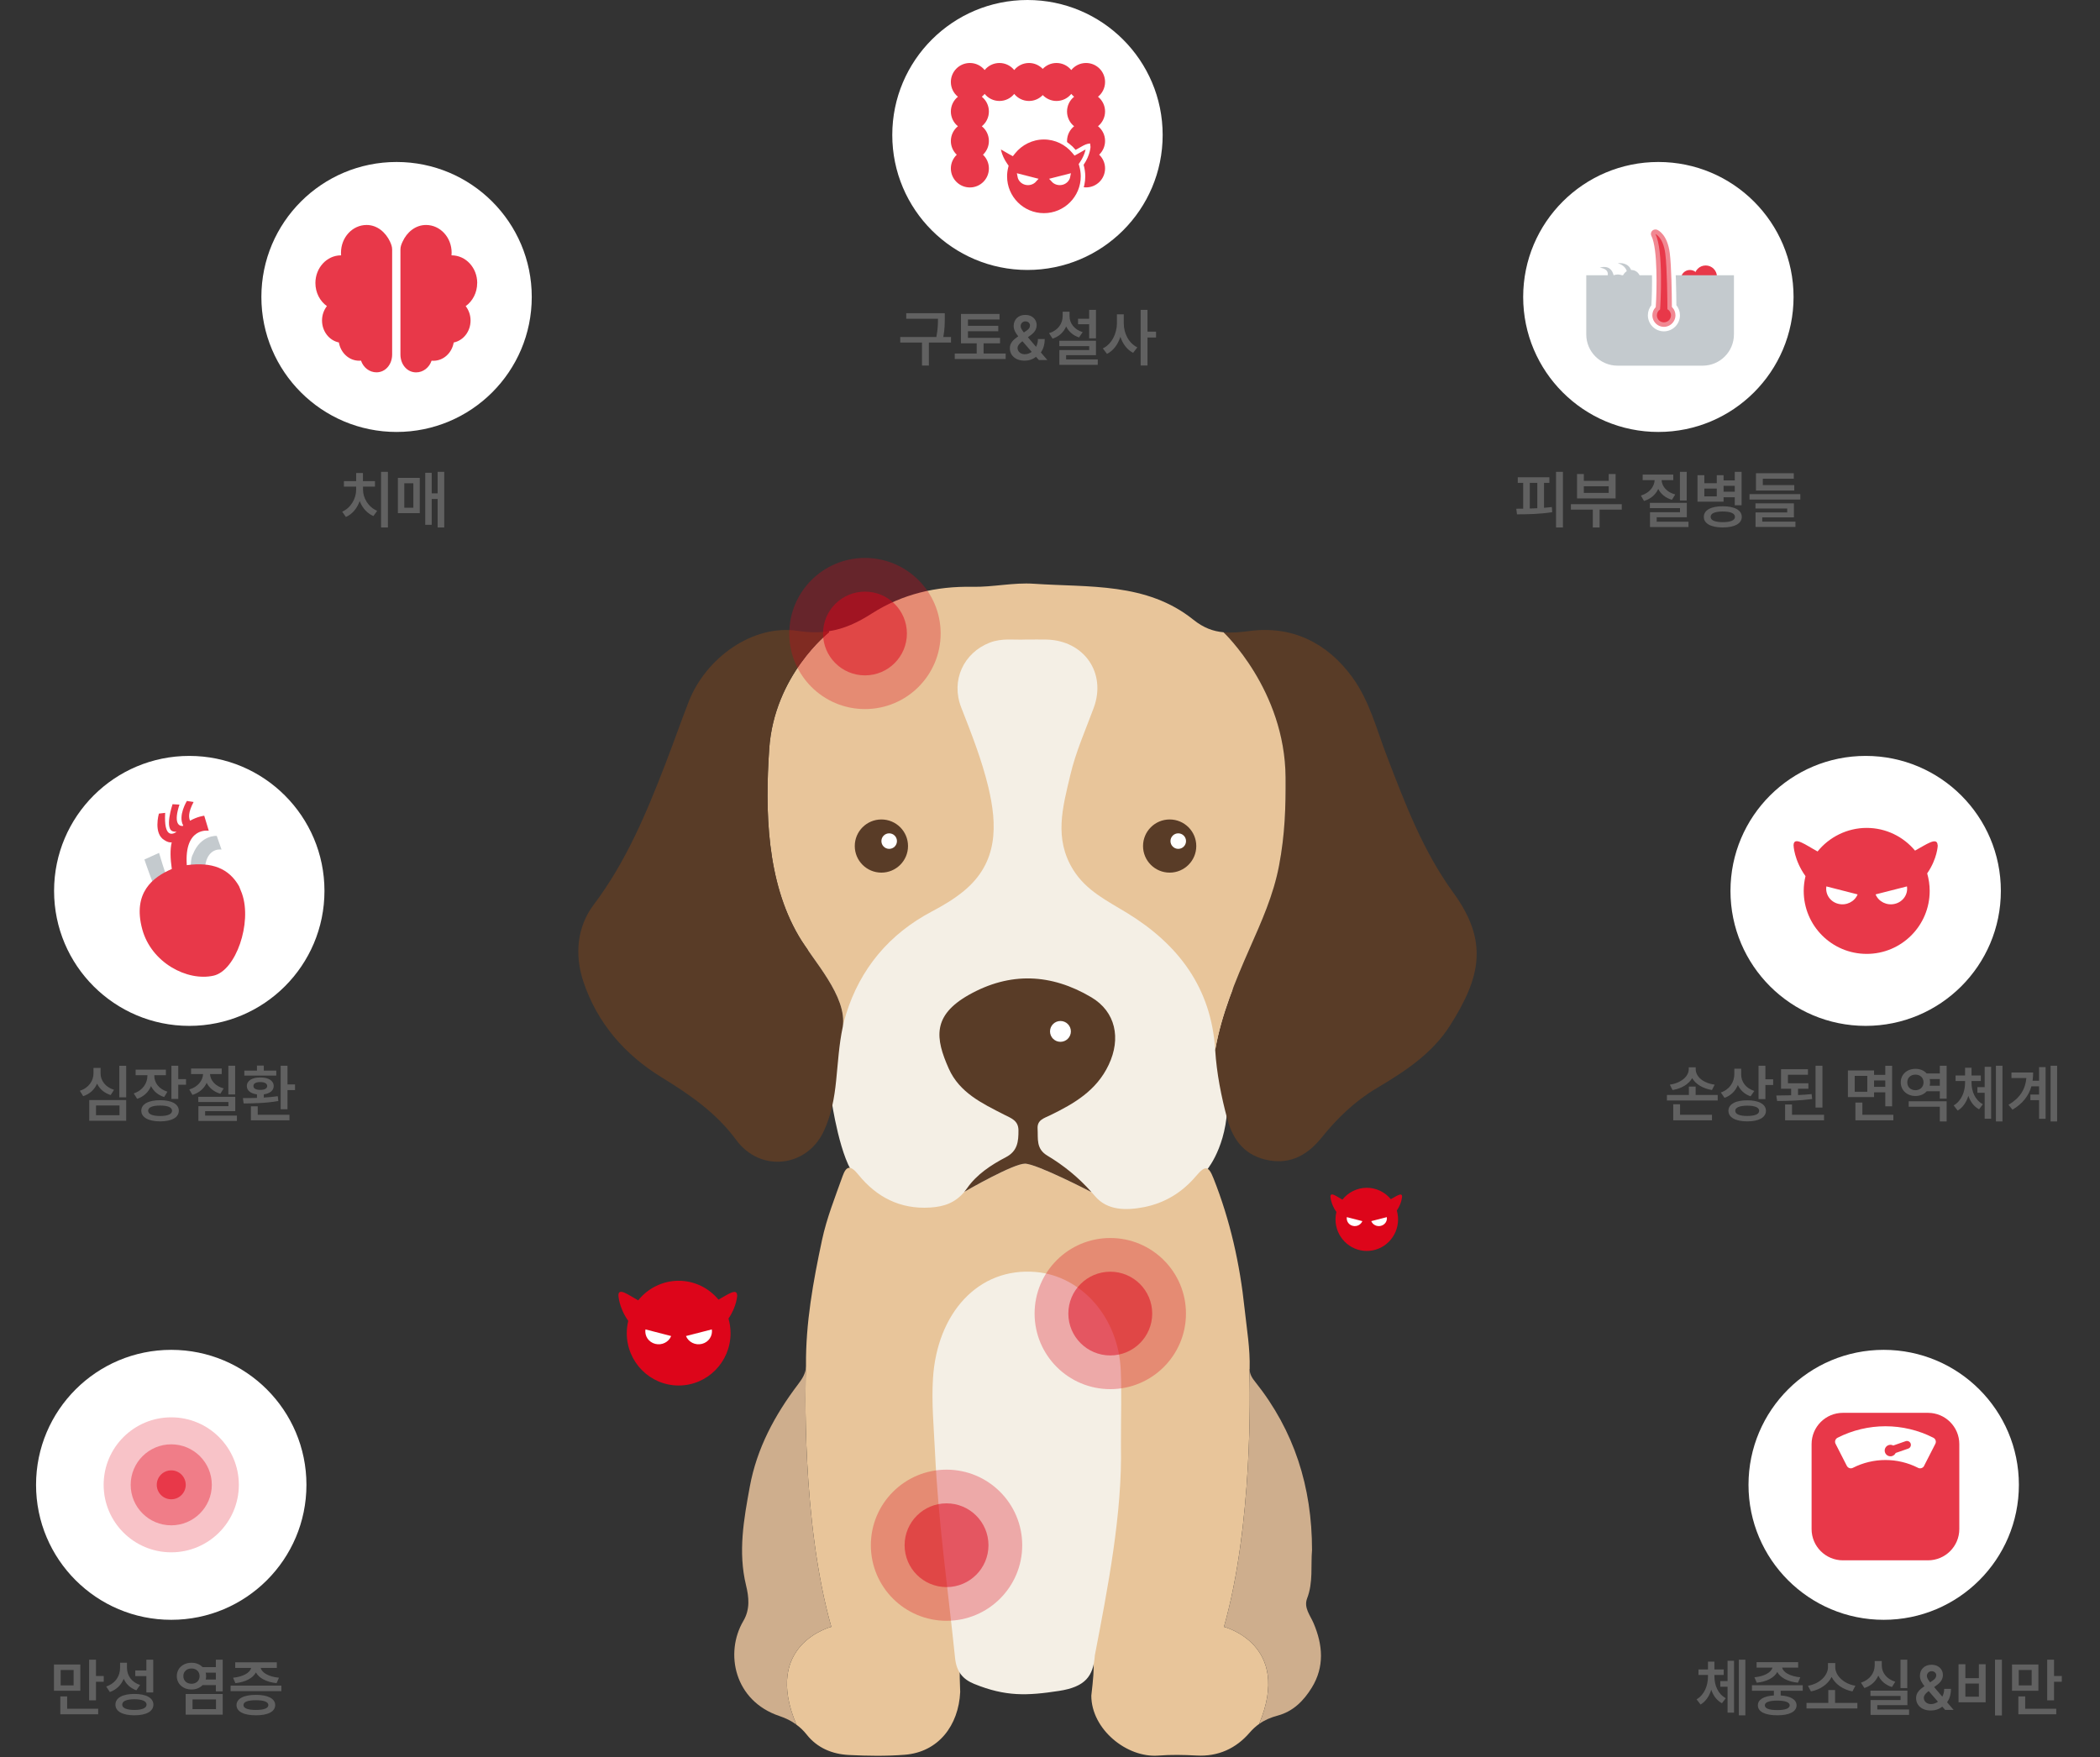 <svg width="466" height="390" viewBox="0 0 466 390" fill="none" xmlns="http://www.w3.org/2000/svg">
<rect x="0" y="0" width="466" height="390" fill="#333333" stroke="none"/>
<ellipse cx="88" cy="65.909" rx="30" ry="29.958" fill="white"/>
<ellipse cx="368" cy="65.909" rx="30" ry="29.958" fill="white"/>
<ellipse cx="228" cy="29.958" rx="30" ry="29.958" fill="white"/>
<ellipse cx="38" cy="329.543" rx="30" ry="29.958" fill="white"/>
<ellipse cx="42" cy="197.725" rx="30" ry="29.958" fill="white"/>
<ellipse cx="414" cy="197.725" rx="30" ry="29.958" fill="white"/>
<ellipse cx="418" cy="329.543" rx="30" ry="29.958" fill="white"/>
<path d="M86.078 104.716V117.075H84.561V104.716H86.078ZM75.934 113.562C77.902 112.694 79.037 110.615 79.037 108.64V107.997H76.316V106.78H79.037V104.976H80.541V106.78H83.207V107.997H80.555V108.64C80.548 110.52 81.703 112.536 83.699 113.37L82.865 114.532C81.45 113.931 80.384 112.7 79.816 111.21C79.263 112.789 78.196 114.109 76.754 114.738L75.934 113.562ZM98.574 104.716V117.075H97.111V110.745H95.799V116.474H94.363V104.935H95.799V109.488H97.111V104.716H98.574ZM88.293 113.89V106.056H93.147V113.89H88.293ZM89.715 112.687H91.725V107.259H89.715V112.687Z" fill="#616161"/>
<path d="M346.822 104.716V117.075H345.291V104.716H346.822ZM336.473 112.905C336.951 112.905 337.464 112.899 338.004 112.892V107.163H336.801V105.919H343.814V107.163H342.625V112.707C343.213 112.659 343.801 112.605 344.361 112.536L344.443 113.671C341.791 114.102 338.899 114.15 336.623 114.15L336.473 112.905ZM339.467 112.864C340.014 112.851 340.574 112.83 341.135 112.796V107.163H339.467V112.864ZM359.879 111.907V113.111H354.957V117.075H353.453V113.111H348.586V111.907H359.879ZM349.953 110.622V105.208H351.457V106.726H356.98V105.208H358.512V110.622H349.953ZM351.457 109.392H356.98V107.929H351.457V109.392ZM374.289 104.716V111.087H372.785V104.716H374.289ZM364.117 109.98C366.038 109.412 367.098 108.018 367.173 106.562H364.514V105.331H371.309V106.562H368.718C368.786 107.929 369.832 109.228 371.746 109.747L371.008 110.923C369.565 110.506 368.533 109.631 367.973 108.51C367.412 109.747 366.339 110.725 364.814 111.183L364.117 109.98ZM366.113 112.769V111.607H374.316V114.792H367.631V115.79H374.686V116.966H366.141V113.685H372.799V112.769H366.113ZM378.199 105.468V107.245H380.961V105.468H382.465V106.616H384.953V104.716H386.471V112.14H384.953V110.363H382.465V111.347H376.682V105.468H378.199ZM378.09 114.724C378.076 113.22 379.683 112.359 382.287 112.359C384.905 112.359 386.505 113.22 386.512 114.724C386.505 116.2 384.905 117.062 382.287 117.062C379.683 117.062 378.076 116.2 378.09 114.724ZM378.199 110.157H380.961V108.435H378.199V110.157ZM379.594 114.724C379.587 115.476 380.571 115.886 382.287 115.886C384.017 115.886 384.994 115.476 384.994 114.724C384.994 113.931 384.017 113.528 382.287 113.521C380.571 113.528 379.587 113.931 379.594 114.724ZM382.465 109.132H384.953V107.82H382.465V109.132ZM399.5 109.665V110.868H388.221V109.665H399.5ZM389.547 112.864V111.716H398.078V114.82H391.051V115.763H398.42V116.952H389.561V113.726H396.588V112.864H389.547ZM389.656 108.872V105.03H398.051V106.247H391.174V107.669H398.16V108.872H389.656Z" fill="#616161"/>
<path d="M209.652 69.518V70.625C209.646 71.781 209.646 73.045 209.324 74.795H211.033V76.026H206.125V81.139H204.594V76.026H199.768V74.795H207.779C208.121 73.114 208.135 71.849 208.135 70.748H201.094V69.518H209.652ZM221.916 74.987V76.203H218.266V78.459H223.16V79.676H211.867V78.459H216.734V76.203H213.248V69.682H221.807V70.912H214.793V72.307H221.52V73.51H214.793V74.987H221.916ZM227.357 80.045C225.334 80.052 224.09 78.856 224.09 77.284C224.09 76.115 224.842 75.404 225.949 74.638C225.382 73.934 224.938 73.209 224.938 72.334C224.938 70.926 225.963 69.887 227.521 69.887C229.08 69.887 230.044 70.919 230.037 72.129C230.044 73.073 229.552 73.79 228.725 74.385L228.096 74.85L229.907 76.976C230.167 76.484 230.324 75.903 230.324 75.246H231.828C231.821 76.607 231.445 77.571 230.967 78.213L232.416 79.909H230.529L229.894 79.184C229.189 79.779 228.226 80.052 227.357 80.045ZM225.799 77.201C225.799 77.988 226.435 78.617 227.412 78.623C227.938 78.623 228.479 78.432 228.943 78.097L226.886 75.732L226.729 75.848C226.059 76.34 225.799 76.86 225.799 77.201ZM226.482 72.362C226.489 72.813 226.79 73.271 227.2 73.784L227.768 73.401C228.287 73.066 228.561 72.71 228.561 72.211C228.561 71.781 228.178 71.316 227.549 71.323C226.92 71.316 226.489 71.822 226.482 72.362ZM243.203 68.766V75.096H241.686V71.965H239.225V70.748H241.686V68.766H243.203ZM232.785 73.948C234.774 73.346 235.807 71.822 235.807 70.16V69.176H237.338V70.16C237.331 71.685 238.329 73.127 240.25 73.715L239.443 74.891C238.104 74.447 237.133 73.572 236.586 72.451C236.053 73.701 235.034 74.686 233.578 75.164L232.785 73.948ZM235.068 76.819V75.629H243.203V78.828H236.572V79.772H243.6V80.975H235.082V77.694H241.699V76.819H235.068ZM249.369 71.733C249.355 73.941 250.463 76.169 252.377 77.092L251.447 78.309C250.107 77.632 249.144 76.326 248.617 74.754C248.077 76.436 247.065 77.83 245.65 78.541L244.721 77.325C246.71 76.381 247.845 74.016 247.852 71.733V69.764H249.369V71.733ZM253.115 81.125V68.766H254.633V73.606H256.533V74.905H254.633V81.125H253.115Z" fill="#616161"/>
<path d="M17.825 369.416V375.254H11.974V369.416H17.825ZM13.382 380.463V376.499H14.899V379.233H21.79V380.463H13.382ZM13.464 374.051H16.335V370.633H13.464V374.051ZM19.78 377.374V368.35H21.298V371.973H23.02V373.245H21.298V377.374H19.78ZM28.175 370.127C28.168 371.809 29.152 373.347 31.087 373.956L30.267 375.145C28.92 374.666 27.977 373.764 27.45 372.595C26.903 373.942 25.871 375.001 24.374 375.528L23.567 374.297C25.611 373.627 26.637 371.98 26.644 370.196V369.02H28.175V370.127ZM25.618 378.331C25.605 376.827 27.211 375.945 29.815 375.952C32.434 375.945 34.033 376.827 34.04 378.331C34.033 379.834 32.434 380.696 29.815 380.696C27.211 380.696 25.605 379.834 25.618 378.331ZM27.122 378.331C27.115 379.082 28.1 379.499 29.815 379.506C31.545 379.499 32.523 379.082 32.523 378.331C32.523 377.551 31.545 377.134 29.815 377.127C28.1 377.134 27.115 377.551 27.122 378.331ZM30.02 371.987V370.743H32.481V368.35H33.999V375.624H32.481V371.987H30.02ZM42.503 369.034C43.501 369.027 44.369 369.389 44.957 370.004H47.903V368.35H49.421V375.391H47.903V373.997H44.95C44.362 374.605 43.494 374.974 42.503 374.967C40.637 374.974 39.235 373.73 39.235 372C39.235 370.25 40.637 369.027 42.503 369.034ZM40.685 372C40.685 373.033 41.443 373.682 42.503 373.696C43.528 373.682 44.287 373.033 44.294 372C44.287 370.982 43.528 370.298 42.503 370.305C41.443 370.298 40.685 370.982 40.685 372ZM41.204 380.559V375.965H49.421V380.559H41.204ZM42.722 379.329H47.931V377.168H42.722V379.329ZM45.641 371.235C45.709 371.474 45.743 371.734 45.743 372C45.743 372.26 45.709 372.513 45.648 372.752H47.903V371.235H45.641ZM62.437 374.106V375.336H51.171V374.106H62.437ZM51.718 372.356C54.008 372.13 55.498 371.214 55.73 370.182H52.196V368.938H61.425V370.182H57.856C58.082 371.201 59.559 372.13 61.903 372.356L61.37 373.559C59.121 373.327 57.46 372.431 56.79 371.18C56.12 372.431 54.48 373.327 52.237 373.559L51.718 372.356ZM52.483 378.426C52.483 376.991 54.103 376.157 56.79 376.157C59.456 376.157 61.062 376.991 61.069 378.426C61.062 379.882 59.456 380.696 56.79 380.696C54.103 380.696 52.483 379.882 52.483 378.426ZM54.028 378.426C54.022 379.144 54.992 379.499 56.79 379.506C58.56 379.499 59.538 379.144 59.552 378.426C59.538 377.708 58.56 377.346 56.79 377.346C54.992 377.346 54.022 377.708 54.028 378.426Z" fill="#616161"/>
<path d="M28.006 236.547V243.533H26.475V236.547H28.006ZM17.711 242.084C19.714 241.448 20.753 239.842 20.746 238.215V237.012H22.318V238.215C22.311 239.794 23.364 241.264 25.299 241.879L24.561 243.041C23.132 242.597 22.106 241.687 21.546 240.505C20.992 241.776 19.946 242.795 18.463 243.287L17.711 242.084ZM19.803 248.742V244.148H28.006V248.742H19.803ZM21.307 247.512H26.516V245.351H21.307V247.512ZM34.24 238.762C34.24 240.272 35.218 241.694 37.152 242.289L36.428 243.478C35.04 243.041 34.056 242.159 33.516 241.045C32.969 242.344 31.93 243.376 30.439 243.875L29.674 242.672C31.663 242.022 32.709 240.416 32.709 238.775V238.625H30.098V237.394H36.81V238.625H34.24V238.762ZM31.355 246.514C31.355 245.037 32.955 244.176 35.539 244.176C38.102 244.176 39.675 245.037 39.682 246.514C39.675 248.004 38.102 248.879 35.539 248.879C32.955 248.879 31.355 248.004 31.355 246.514ZM32.873 246.514C32.873 247.279 33.844 247.682 35.539 247.689C37.227 247.682 38.178 247.279 38.178 246.514C38.178 245.762 37.227 245.365 35.539 245.365C33.844 245.365 32.873 245.762 32.873 246.514ZM38.041 243.902V236.533H39.559V239.5H41.281V240.744H39.559V243.902H38.041ZM52.178 236.533V242.904H50.674V236.533H52.178ZM42.006 241.797C43.927 241.229 44.986 239.835 45.062 238.379H42.402V237.148H49.197V238.379H46.606C46.675 239.746 47.721 241.045 49.635 241.564L48.897 242.74C47.454 242.323 46.422 241.448 45.861 240.327C45.301 241.564 44.227 242.542 42.703 243L42.006 241.797ZM44.002 244.586V243.424H52.205V246.609H45.52V247.607H52.574V248.783H44.029V245.502H50.688V244.586H44.002ZM63.799 236.533V240.676H65.467V241.933H63.799V246.185H62.281V236.533H63.799ZM53.9 243.711C54.823 243.711 55.897 243.704 57.018 243.67V242.884C55.644 242.713 54.769 242.036 54.775 241.045C54.769 239.835 55.965 239.117 57.756 239.131C59.554 239.117 60.736 239.835 60.736 241.045C60.736 242.029 59.889 242.699 58.535 242.884V243.595C59.588 243.533 60.648 243.437 61.639 243.287L61.762 244.353C59.144 244.846 56.197 244.88 54.065 244.9L53.9 243.711ZM54.215 238.721V237.613H57.018V236.492H58.535V237.613H61.31V238.721H54.215ZM55.678 248.646V245.543H57.195V247.416H64.236V248.646H55.678ZM56.238 241.045C56.225 241.578 56.799 241.892 57.756 241.892C58.713 241.892 59.287 241.578 59.287 241.045C59.287 240.464 58.713 240.149 57.756 240.156C56.799 240.149 56.225 240.464 56.238 241.045Z" fill="#616161"/>
<path d="M379.895 247.416V248.646H371.295V245.078H372.812V247.416H379.895ZM369.9 244.244V243.014H374.768V241.154H376.271V243.014H381.166V244.244H369.9ZM370.543 240.73C373.079 240.354 374.74 238.871 374.74 237.312V236.875H376.285V237.312C376.285 238.926 377.912 240.382 380.496 240.73L379.895 241.92C377.878 241.585 376.285 240.635 375.506 239.281C374.727 240.628 373.147 241.598 371.145 241.92L370.543 240.73ZM386.375 238.502C386.375 240.054 387.38 241.523 389.287 242.125L388.467 243.314C387.134 242.863 386.177 241.961 385.637 240.812C385.104 242.125 384.105 243.157 382.684 243.656L381.863 242.467C383.853 241.776 384.851 240.129 384.857 238.365V237.189H386.375V238.502ZM383.545 246.527C383.545 245.064 385.151 244.196 387.729 244.203C390.285 244.196 391.864 245.064 391.871 246.527C391.864 248.024 390.285 248.879 387.729 248.879C385.151 248.879 383.545 248.024 383.545 246.527ZM385.062 246.527C385.062 247.293 386.033 247.676 387.729 247.676C389.417 247.676 390.367 247.293 390.367 246.527C390.367 245.803 389.417 245.392 387.729 245.392C386.033 245.392 385.062 245.803 385.062 246.527ZM390.23 243.93V236.533H391.748V239.541H393.471V240.799H391.748V243.93H390.23ZM401.291 240.416V241.633H398.994V243.034C400.026 242.993 401.052 242.925 402.016 242.822L402.125 243.916C399.5 244.278 396.663 244.347 394.359 244.353L394.154 243.137C395.173 243.13 396.301 243.123 397.463 243.089V241.633H395.221V237.299H401.195V238.529H396.752V240.416H401.291ZM396.123 248.646V245.133H397.654V247.416H404.764V248.646H396.123ZM402.877 245.816V236.533H404.408V245.816H402.877ZM415.865 237.572V238.556H418.354V236.547H419.871V245.543H418.354V242.426H415.865V243.492H410.055V237.572H415.865ZM411.572 242.303H414.361V238.775H411.572V242.303ZM411.723 248.646V244.709H413.268V247.416H420.145V248.646H411.723ZM415.865 241.209H418.354V239.801H415.865V241.209ZM431.971 244.422V248.892H430.453V245.625H423.549V244.422H431.971ZM421.785 240.211C421.785 238.461 423.187 237.203 425.053 237.217C426.071 237.21 426.96 237.593 427.541 238.242H430.453V236.533H431.971V243.834H430.453V242.193H427.555C426.967 242.849 426.078 243.246 425.053 243.246C423.187 243.246 421.785 241.988 421.785 240.211ZM423.234 240.211C423.234 241.284 423.993 241.954 425.053 241.961C426.064 241.954 426.837 241.284 426.844 240.211C426.837 239.179 426.064 238.495 425.053 238.502C423.993 238.495 423.234 239.179 423.234 240.211ZM428.197 240.963H430.453V239.486H428.204C428.259 239.719 428.293 239.958 428.293 240.211C428.293 240.471 428.259 240.723 428.197 240.963ZM437.494 240.306C437.494 242.221 438.28 244.148 440.01 245.078L439.162 246.199C438.014 245.591 437.234 244.504 436.79 243.205C436.353 244.606 435.573 245.809 434.418 246.486L433.529 245.338C435.279 244.326 436.052 242.262 436.059 240.306V239.924H433.953V238.693H436.059V236.971H437.494V238.693H439.559V239.924H437.494V240.306ZM438.793 242.535V241.277H440.406V236.765H441.842V248.291H440.406V242.535H438.793ZM442.908 248.892V236.533H444.357V248.892H442.908ZM456.484 236.533V248.892H455.035V236.533H456.484ZM445.697 245.201C448.254 243.69 449.43 241.756 449.662 239.267H446.354V238.037H451.166C451.166 238.659 451.125 239.267 451.036 239.855H452.479V236.834H453.928V248.305H452.479V244.176H450.551V242.931H452.479V241.099H450.776C450.188 243.15 448.903 244.914 446.586 246.281L445.697 245.201Z" fill="#616161"/>
<path d="M380.441 372.124C380.441 374.038 381.228 375.965 382.957 376.895L382.109 378.016C380.961 377.408 380.182 376.321 379.737 375.022C379.3 376.423 378.521 377.626 377.365 378.303L376.477 377.155C378.227 376.143 378.999 374.079 379.006 372.124V371.741H376.9V370.51H379.006V368.788H380.441V370.51H382.506V371.741H380.441V372.124ZM381.74 374.352V373.094H383.354V368.582H384.789V380.108H383.354V374.352H381.74ZM385.855 380.709V368.35H387.305V380.709H385.855ZM400.033 374.024V375.254H395.139V376.293C397.347 376.437 398.659 377.203 398.666 378.481C398.659 379.903 397.046 380.696 394.387 380.696C391.687 380.696 390.08 379.903 390.08 378.481C390.08 377.203 391.393 376.43 393.635 376.287V375.254H388.768V374.024H400.033ZM389.314 372.26C391.584 372.048 393.067 371.125 393.32 370.114H389.793V368.897H399.021V370.114H395.46C395.706 371.132 397.176 372.048 399.5 372.26L398.967 373.463C396.718 373.231 395.057 372.335 394.387 371.084C393.717 372.335 392.076 373.231 389.834 373.463L389.314 372.26ZM391.625 378.481C391.618 379.165 392.589 379.54 394.387 379.534C396.157 379.54 397.135 379.165 397.148 378.481C397.135 377.797 396.157 377.435 394.387 377.428C392.589 377.435 391.618 377.797 391.625 378.481ZM412.16 377.948V379.178H400.867V377.948H405.707V375.09H407.211V377.948H412.16ZM401.195 374.133C403.779 373.716 405.632 371.864 405.639 370.004V369.102H407.252V370.004C407.252 371.871 409.118 373.716 411.723 374.133L411.066 375.391C408.981 374.995 407.266 373.798 406.445 372.178C405.632 373.791 403.937 375.001 401.852 375.391L401.195 374.133ZM423.234 368.35V374.653H421.73V368.35H423.234ZM412.953 373.45C414.956 372.814 416.009 371.228 416.002 369.608V368.651H417.574V369.608C417.567 371.18 418.613 372.65 420.568 373.245L419.83 374.42C418.395 373.976 417.369 373.06 416.809 371.884C416.248 373.163 415.195 374.167 413.719 374.639L412.953 373.45ZM415.059 376.403V375.227H423.262V378.44H416.576V379.397H423.631V380.6H415.086V377.305H421.744V376.403H415.059ZM428.457 379.629C426.434 379.636 425.189 378.44 425.189 376.868C425.189 375.699 425.941 374.988 427.049 374.222C426.481 373.518 426.037 372.793 426.037 371.918C426.037 370.51 427.062 369.471 428.621 369.471C430.18 369.471 431.144 370.503 431.137 371.713C431.144 372.657 430.651 373.374 429.824 373.969L429.195 374.434L431.007 376.56C431.267 376.068 431.424 375.487 431.424 374.831H432.928C432.921 376.191 432.545 377.155 432.066 377.797L433.516 379.493H431.629L430.993 378.768C430.289 379.363 429.325 379.636 428.457 379.629ZM426.898 376.786C426.898 377.572 427.534 378.201 428.512 378.207C429.038 378.207 429.578 378.016 430.043 377.681L427.985 375.316L427.828 375.432C427.158 375.924 426.898 376.444 426.898 376.786ZM427.582 371.946C427.589 372.397 427.89 372.855 428.3 373.368L428.867 372.985C429.387 372.65 429.66 372.294 429.66 371.795C429.66 371.365 429.277 370.9 428.648 370.907C428.02 370.9 427.589 371.406 427.582 371.946ZM444.234 368.35V380.723H442.703V368.35H444.234ZM434.609 377.811V369.362H436.127V372.452H439.121V369.362H440.625V377.811H434.609ZM436.127 376.567H439.121V373.641H436.127V376.567ZM452.328 369.416V375.254H446.477V369.416H452.328ZM447.885 380.463V376.499H449.402V379.233H456.293V380.463H447.885ZM447.967 374.051H450.838V370.633H447.967V374.051ZM454.283 377.374V368.35H455.801V371.973H457.523V373.245H455.801V377.374H454.283Z" fill="#616161"/>
<g clip-path="url(#clip0_70_5626)">
<path d="M248.742 316.451C248.742 310.369 248.912 306.022 248.703 301.689C248.193 291.182 239.92 283.077 229.869 282.307C217.034 281.315 207.937 290.49 207.035 303.255C206.695 308.006 207.205 312.783 207.466 317.547C208.224 331.813 209.244 346.066 210.904 360.254C211.217 362.943 212.603 364.431 215.165 365.344C222.118 367.85 229.202 367.681 236.325 366.715C242.102 365.932 244.847 363.843 245.174 359.706C246.337 344.709 249.082 329.829 248.755 316.451H248.742Z" fill="#ECE1CA"/>
<path d="M184.503 244.129C184.503 244.129 186.477 257.795 190.045 261.358C193.613 264.921 200.07 276.068 200.07 276.068L259.97 278.678L267.368 260.21C267.368 260.21 271.708 255.602 272.309 246.492C272.91 237.381 275.406 227.932 275.406 227.932L265.316 182.915L246.887 138.773L205.795 137.533L186.124 156.563L177.785 201.201L184.516 244.129H184.503Z" fill="#F4EFE5"/>
<path d="M322.499 198.12C330.446 209.032 328.472 216.968 321.846 227.488C317.846 233.844 311.729 237.799 305.482 241.519C300.646 244.39 296.725 248.188 293.261 252.495C290.242 256.228 286.556 258.382 281.694 257.547C276.557 256.659 273.708 253.396 272.349 248.371C270.989 243.307 269.983 238.216 269.656 233.009C269.656 232.97 269.656 232.93 269.682 232.878C271.029 225.177 274.152 217.659 277.276 210.559C279.956 204.477 282.57 198.708 283.824 192.129C285.157 185.107 285.314 179.09 285.275 172.551C285.157 153.13 271.499 140.326 271.499 140.326C273.29 140.495 275.198 140.326 277.328 140.038C286.634 138.825 294.503 142.597 300.136 150.376C303.952 155.649 305.482 161.927 307.769 167.852C311.808 178.386 315.781 188.893 322.499 198.12Z" fill="#593C27"/>
<path d="M285.275 172.551C285.315 179.091 285.158 185.108 283.825 192.13C282.57 198.708 279.956 204.477 277.276 210.559C274.153 217.66 271.029 225.178 269.683 232.878C269.67 232.931 269.67 232.97 269.656 233.009C268.794 219.252 261.514 209.632 250.169 202.663C245.751 199.948 241.085 197.742 238.157 193.056C233.818 186.086 235.831 179.13 237.504 172.029C238.719 166.848 240.889 162.018 242.719 157.059C245.555 149.293 240.536 142.166 232.263 141.944C230.851 141.905 229.44 141.944 227.322 141.944C225.218 142.062 222.355 141.566 219.637 142.623C213.808 144.894 210.945 151.042 213.311 157.045C215.559 162.801 217.833 168.557 219.284 174.561C221.349 183.137 221.532 191.451 213.873 197.755C211.716 199.53 209.259 200.992 206.776 202.297C197.3 207.296 190.896 214.997 187.746 225.073C187.458 226 187.21 226.953 187.014 227.905C188.059 221.105 180.374 213.13 177.237 207.74C170.101 195.575 169.761 179.965 170.689 166.221C171.787 149.815 183.968 140.326 183.968 140.326L183.929 140.091C187.327 139.569 190.334 138.172 193.523 136.123C200.228 131.842 207.743 130.08 215.781 130.236C220.317 130.328 224.904 129.244 229.413 129.558C241.608 130.393 254.443 129.205 264.821 137.546C267.069 139.347 269.199 140.117 271.499 140.326C271.499 140.326 285.158 153.13 285.275 172.551ZM261.827 188.906C262.716 188.906 263.069 188.201 263.134 187.353C262.69 186.269 261.971 185.564 260.703 185.721C259.998 185.812 259.423 186.269 259.592 187C259.841 188.123 260.638 188.893 261.827 188.906ZM196.437 187.052C196.568 186.282 196.006 185.825 195.274 185.838C194.189 185.852 193.353 186.334 193.248 187.496C193.196 188.175 193.614 188.71 194.477 188.788C195.483 188.684 196.241 188.096 196.437 187.052Z" fill="#E8C59A"/>
<path d="M177.237 207.74C180.374 213.13 188.059 221.105 187.013 227.905C187.013 227.932 187 227.945 187 227.971C186.177 231.821 185.955 235.854 185.549 239.783C185.157 243.712 184.452 247.536 182.792 251.073C178.962 259.191 168.65 260.209 163.369 253.005C158.965 247.001 153.044 242.928 146.836 239.117C138.628 234.079 132.563 227.083 129.478 217.934C127.479 212.021 128.001 205.756 131.753 200.783C138.967 191.203 143.477 180.383 147.724 169.354C149.489 164.812 151.07 160.204 152.848 155.675C156.612 146.082 166.99 138.459 177.106 140.026C179.616 140.417 181.851 140.417 183.929 140.091L183.968 140.326C183.968 140.326 171.787 149.815 170.689 166.221C169.761 179.965 170.101 195.575 177.237 207.74Z" fill="#593C27"/>
<path d="M195.585 193.67C198.848 193.67 201.493 191.029 201.493 187.77C201.493 184.512 198.848 181.871 195.585 181.871C192.323 181.871 189.678 184.512 189.678 187.77C189.678 191.029 192.323 193.67 195.585 193.67Z" fill="#593C27"/>
<path d="M259.552 193.67C262.815 193.67 265.46 191.029 265.46 187.771C265.46 184.512 262.815 181.871 259.552 181.871C256.29 181.871 253.645 184.512 253.645 187.771C253.645 191.029 256.29 193.67 259.552 193.67Z" fill="#593C27"/>
<path d="M242.102 264.53L242.142 264.504C242.429 264.817 242.704 265.13 242.965 265.443C245.71 268.719 249.958 268.667 253.866 267.91C258.453 267.01 262.296 264.673 265.367 261.058C267.459 258.591 268.164 258.695 269.288 261.541C272.987 270.86 275.144 280.558 276.189 290.516C276.66 294.928 277.431 299.327 277.3 303.79V303.869H277.248C277.405 308.894 277.993 338.535 271.602 361.063C271.602 361.063 286.815 364.887 279.405 382.612C278.66 383.147 277.967 383.774 277.3 384.544C274.294 388.042 270.321 389.895 265.498 389.621C262.675 389.465 259.839 389.412 257.029 389.634C250.036 390.169 242.181 383.787 242.168 376.334C243.971 361.155 240.743 372.458 238.051 372.784C231.228 373.619 224.405 373.567 217.596 372.719C215.152 372.418 212.328 357.187 213.073 375.525C212.721 382.952 208.238 388.877 200.748 389.452C196.657 389.778 192.501 389.713 188.384 389.504C184.698 389.321 181.352 387.951 179 384.962C178.32 384.1 177.562 383.382 176.738 382.782C169.145 364.914 184.476 361.063 184.476 361.063C177.836 337.687 178.725 306.649 178.843 303.399C178.856 303.216 178.856 303.125 178.856 303.125C178.764 293.662 180.45 284.395 182.411 275.206C183.443 270.364 185.312 265.691 186.985 261.006C187.783 258.774 188.698 258.487 190.488 260.718C194.501 265.678 199.755 268.419 206.382 268.002C209.492 267.819 211.976 266.944 213.988 264.517C214.629 264.138 224.928 258.265 227.438 258.265C229.947 258.265 242.102 264.53 242.102 264.53Z" fill="#E8C59A"/>
<path d="M165.551 351.849C163.747 344.422 165.054 337.178 166.388 329.934C167.943 321.45 171.929 314.037 177.105 307.223C177.981 306.049 178.778 304.874 178.844 303.399C178.726 306.649 177.837 337.687 184.477 361.063C184.477 361.063 169.145 364.914 176.739 382.782C175.615 381.934 174.347 381.32 172.949 380.85C162.95 377.496 160.767 366.872 164.95 359.758C166.492 357.148 166.179 354.42 165.551 351.849Z" fill="#CEAE8D"/>
<path d="M246.024 236.324C243.332 242.041 238.352 244.938 233.059 247.51C231.647 248.201 230.118 248.554 230.248 250.525C230.379 252.704 229.856 254.949 232.405 256.477C236.039 258.656 239.293 261.293 242.142 264.504L242.103 264.53C242.103 264.53 230.013 258.265 227.438 258.265C224.864 258.265 214.63 264.138 213.989 264.517C214.198 264.269 214.407 263.995 214.616 263.694C216.708 260.679 219.91 258.552 223.191 256.842C225.844 255.472 226.014 253.279 226.001 250.838C225.974 248.658 224.367 248.175 222.759 247.353C217.936 244.886 212.904 242.498 210.539 237.172C207.532 230.424 206.853 225.399 215.009 220.792C224.145 215.65 233.268 216.067 242.155 221.327C247.566 224.525 248.808 230.451 246.024 236.324Z" fill="#593C27"/>
<path d="M290.061 354.733C289.263 356.795 290.727 358.465 291.485 360.241C293.55 365.083 293.942 369.938 291.08 374.572C289.316 377.43 287.002 379.819 283.525 380.759C282.009 381.163 280.65 381.737 279.408 382.612C286.819 364.887 271.605 361.063 271.605 361.063C277.997 338.535 277.409 308.894 277.252 303.868H277.304C277.304 304.965 277.84 305.839 278.546 306.701C287.198 317.547 291.145 329.999 291.145 344.03C290.845 347.45 291.433 351.156 290.061 354.733Z" fill="#CEAE8D"/>
<path d="M248.742 320.758C248.742 313.906 248.912 309.011 248.703 304.143C248.193 292.304 239.92 283.181 229.869 282.307C217.034 281.197 207.937 291.521 207.035 305.892C206.695 311.243 207.205 316.621 207.466 321.985C208.224 338.052 210.289 352.005 211.936 367.994C212.25 371.022 213.635 372.693 216.197 373.737C223.15 376.556 227.895 376.373 235.018 375.277C240.795 374.389 242.638 372.04 242.952 367.38C245.853 352.266 249.069 335.833 248.742 320.771V320.758Z" fill="#F4EFE5"/>
<path d="M261.46 188.397C262.412 188.397 263.185 187.625 263.185 186.674C263.185 185.722 262.412 184.951 261.46 184.951C260.507 184.951 259.734 185.722 259.734 186.674C259.734 187.625 260.507 188.397 261.46 188.397Z" fill="white"/>
<path d="M197.313 188.397C198.266 188.397 199.038 187.625 199.038 186.674C199.038 185.722 198.266 184.951 197.313 184.951C196.36 184.951 195.588 185.722 195.588 186.674C195.588 187.625 196.36 188.397 197.313 188.397Z" fill="white"/>
<path d="M235.319 231.221C236.597 231.221 237.633 230.187 237.633 228.911C237.633 227.635 236.597 226.6 235.319 226.6C234.042 226.6 233.006 227.635 233.006 228.911C233.006 230.187 234.042 231.221 235.319 231.221Z" fill="white"/>
<path opacity="0.3" d="M246.377 308.307C255.653 308.307 263.172 300.798 263.172 291.535C263.172 282.272 255.653 274.763 246.377 274.763C237.101 274.763 229.582 282.272 229.582 291.535C229.582 300.798 237.101 308.307 246.377 308.307Z" fill="#DD051A"/>
<path opacity="0.5" d="M246.376 300.828C251.516 300.828 255.682 296.667 255.682 291.535C255.682 286.402 251.516 282.242 246.376 282.242C241.237 282.242 237.07 286.402 237.07 291.535C237.07 296.667 241.237 300.828 246.376 300.828Z" fill="#DD051A"/>
<path opacity="0.3" d="M210.041 359.719C219.317 359.719 226.836 352.21 226.836 342.947C226.836 333.684 219.317 326.175 210.041 326.175C200.766 326.175 193.246 333.684 193.246 342.947C193.246 352.21 200.766 359.719 210.041 359.719Z" fill="#DD051A"/>
<path opacity="0.5" d="M210.042 352.24C215.182 352.24 219.348 348.079 219.348 342.947C219.348 337.814 215.182 333.653 210.042 333.653C204.903 333.653 200.736 337.814 200.736 342.947C200.736 348.079 204.903 352.24 210.042 352.24Z" fill="#DD051A"/>
<path opacity="0.3" d="M191.94 157.372C201.215 157.372 208.735 149.863 208.735 140.6C208.735 131.337 201.215 123.828 191.94 123.828C182.664 123.828 175.145 131.337 175.145 140.6C175.145 149.863 182.664 157.372 191.94 157.372Z" fill="#DD051A"/>
<path opacity="0.5" d="M191.941 149.893C197.08 149.893 201.247 145.732 201.247 140.6C201.247 135.467 197.08 131.307 191.941 131.307C186.801 131.307 182.635 135.467 182.635 140.6C182.635 145.732 186.801 149.893 191.941 149.893Z" fill="#DD051A"/>
<path d="M163.565 287.45C163.513 285.805 161.461 287.332 159.435 288.442C157.317 285.883 154.141 284.252 150.586 284.252C147.031 284.252 143.724 285.949 141.62 288.598C139.503 287.45 137.268 285.688 137.229 287.45C137.229 287.45 137.294 290.164 139.411 293.153C139.202 294.028 139.084 294.942 139.084 295.881C139.084 302.303 144.234 307.498 150.599 307.498C156.964 307.498 162.114 302.29 162.114 295.881C162.114 294.759 161.944 293.662 161.657 292.644C163.526 289.903 163.591 287.476 163.591 287.476L163.565 287.45Z" fill="#DD051A"/>
<path d="M143.227 295.046C143.005 296.482 143.906 297.878 145.396 298.257C146.886 298.635 148.39 297.865 148.939 296.521L143.227 295.046Z" fill="white"/>
<path d="M157.959 295.046L152.221 296.521C152.77 297.865 154.286 298.635 155.776 298.257C157.266 297.878 158.181 296.482 157.959 295.046Z" fill="white"/>
<path d="M311.126 265.548C311.1 264.556 309.858 265.483 308.629 266.148C307.362 264.608 305.44 263.616 303.297 263.616C301.153 263.616 299.167 264.634 297.886 266.24C296.605 265.548 295.272 264.478 295.232 265.548C295.232 265.548 295.272 267.192 296.553 268.981C296.422 269.503 296.356 270.051 296.356 270.625C296.356 274.489 299.467 277.634 303.297 277.634C307.126 277.634 310.237 274.502 310.237 270.625C310.237 269.946 310.132 269.294 309.963 268.667C311.087 267.01 311.126 265.548 311.126 265.548Z" fill="#DD051A"/>
<path d="M298.867 270.13C298.736 270.991 299.272 271.839 300.174 272.061C301.076 272.296 301.978 271.826 302.318 271.017L298.867 270.13Z" fill="white"/>
<path d="M307.753 270.13L304.289 271.017C304.616 271.826 305.531 272.296 306.433 272.061C307.334 271.826 307.883 270.991 307.74 270.13H307.753Z" fill="white"/>
</g>
<path opacity="0.3" d="M38 344.522C46.284 344.522 53 337.815 53 329.543C53 321.27 46.284 314.563 38 314.563C29.716 314.563 23 321.27 23 329.543C23 337.815 29.716 344.522 38 344.522Z" fill="#E83849"/>
<path opacity="0.5" d="M38 338.53C42.971 338.53 47 334.506 47 329.543C47 324.579 42.971 320.555 38 320.555C33.029 320.555 29 324.579 29 329.543C29 334.506 33.029 338.53 38 338.53Z" fill="#E83849"/>
<path d="M38.001 326.333C39.777 326.333 41.216 327.77 41.216 329.543C41.216 331.315 39.777 332.752 38.001 332.752C36.226 332.752 34.787 331.315 34.787 329.543C34.787 327.77 36.226 326.333 38.001 326.333Z" fill="#E83849"/>
<g clip-path="url(#clip1_70_5626)">
<path d="M50.34 208.491C50.34 208.491 43.758 218.122 35.294 189.284L32.047 190.758C32.047 190.758 38.64 211.003 44.414 212.335C48.547 213.58 51.653 211.428 51.653 211.428L50.351 208.48L50.34 208.491Z" fill="#C4CACE"/>
<path d="M48.089 185.517C48.089 185.517 44.535 185.255 42.818 189.579C41.922 190.922 42.49 196.338 42.49 196.338C42.49 196.338 44.163 198.009 45.65 196.207C44.415 187.679 49.16 188.553 49.16 188.553L48.1 185.517H48.089Z" fill="#C4CACE"/>
<path d="M53.718 198.368L53.051 196.687C50.788 192.723 47.059 191.26 41.45 192.013C40.849 183.442 46.327 184.37 46.327 184.37L45.321 181.04C45.321 181.04 43.866 181.192 42.172 182.153C41.909 181.52 41.669 180.439 42.959 177.993L41.472 177.764C41.472 177.764 39.438 181.051 40.663 183.213C40.619 183.245 40.575 183.289 40.542 183.322C39.624 183.354 38.508 182.601 39.821 178.572L38.29 178.485C38.29 178.485 36.311 184.337 38.596 184.556C38.946 184.643 39.165 184.577 39.165 184.643C38.257 185.222 36.343 185.997 36.65 180.406L35.261 180.57C35.261 180.57 33.949 185.069 36.562 186.51C37.207 186.925 37.71 187.002 38.104 186.947C37.732 188.476 37.787 190.539 38.126 192.865C33.96 194.645 29.367 198.106 31.565 206.23C33.577 213.666 41.559 217.859 47.398 216.538C52.373 215.402 55.96 204.811 53.718 198.39V198.368Z" fill="#E83849"/>
</g>
<g clip-path="url(#clip2_70_5626)">
<path d="M86.57 53.666C85.57 51.538 83.69 49.931 81.35 49.931C78.21 49.931 75.67 52.687 75.67 56.072C75.67 56.272 75.67 56.472 75.7 56.671C75.7 56.671 75.68 56.671 75.67 56.671C72.53 56.671 69.99 59.428 69.99 62.813C69.99 64.96 71 66.837 72.54 67.936C71.87 68.805 71.46 69.913 71.46 71.131C71.46 73.558 73.07 75.575 75.2 76.004C75.59 78.311 77.46 80.059 79.7 80.059C79.84 80.059 79.98 80.059 80.11 80.039C80.62 81.557 81.97 82.635 83.54 82.635C85.56 82.635 87.02 80.858 87.02 78.671V55.383C87.02 54.754 86.8 54.175 86.56 53.666H86.57Z" fill="#E83849"/>
<path d="M105.899 62.813C105.899 59.417 103.359 56.671 100.219 56.671C100.219 56.671 100.199 56.671 100.189 56.671C100.209 56.472 100.219 56.282 100.219 56.072C100.219 52.677 97.679 49.931 94.539 49.931C92.199 49.931 90.289 51.519 89.319 53.666C89.049 54.255 88.859 54.754 88.859 55.383V78.681C88.859 80.868 90.319 82.645 92.339 82.645C93.919 82.645 95.259 81.567 95.769 80.049C95.909 80.059 96.039 80.069 96.179 80.069C98.419 80.069 100.289 78.321 100.679 76.014C102.809 75.585 104.419 73.568 104.419 71.141C104.419 69.923 104.009 68.805 103.339 67.946C104.869 66.847 105.889 64.96 105.889 62.823L105.899 62.813Z" fill="#E83849"/>
</g>
<g clip-path="url(#clip3_70_5626)">
<path d="M427.83 313.565H408.95C405.112 313.565 402 316.672 402 320.505V339.359C402 343.192 405.112 346.299 408.95 346.299H427.83C431.668 346.299 434.78 343.192 434.78 339.359V320.505C434.78 316.672 431.668 313.565 427.83 313.565Z" fill="#E83849"/>
<path d="M426.081 324.879C421.251 322.422 415.541 322.422 410.711 324.879C409.881 323.251 409.051 321.614 408.211 319.986C414.611 316.73 422.181 316.73 428.571 319.986C427.741 321.614 426.911 323.251 426.071 324.879H426.081Z" fill="white" stroke="white" stroke-width="2" stroke-linecap="round" stroke-linejoin="round"/>
<path d="M422.879 319.855L420.115 320.821C420.115 320.821 420.08 320.801 420.054 320.786C419.423 320.48 418.654 320.751 418.348 321.381C418.041 322.012 418.313 322.78 418.944 323.086C419.253 323.23 419.597 323.255 419.917 323.14C420.238 323.025 420.498 322.794 420.651 322.49C420.651 322.49 420.656 322.482 420.661 322.473L423.452 321.499C423.906 321.334 424.141 320.847 423.989 320.391C423.824 319.938 423.336 319.703 422.879 319.855Z" fill="#E83849"/>
</g>
<path d="M429.968 187.591C429.905 185.613 427.414 187.45 424.955 188.785C422.385 185.707 418.53 183.745 414.214 183.745C409.899 183.745 405.885 185.786 403.331 188.973C400.761 187.591 398.048 185.472 398 187.591C398 187.591 398.079 190.857 400.649 194.452C400.396 195.504 400.253 196.603 400.253 197.733C400.253 205.458 406.504 211.706 414.23 211.706C421.956 211.706 428.207 205.442 428.207 197.733C428.207 196.383 428.001 195.064 427.652 193.84C429.921 190.543 430 187.623 430 187.623L429.968 187.591Z" fill="#E83849"/>
<path d="M405.281 196.729C405.011 198.456 406.106 200.135 407.914 200.591C409.723 201.046 411.548 200.12 412.214 198.503L405.281 196.729Z" fill="white"/>
<path d="M423.164 196.729L416.199 198.503C416.866 200.12 418.706 201.046 420.515 200.591C422.323 200.135 423.434 198.456 423.164 196.729Z" fill="white"/>
<path d="M245.22 24.746C245.22 23.418 244.61 22.239 243.65 21.47C244.61 20.701 245.22 19.513 245.22 18.195C245.22 15.868 243.33 13.981 241 13.981C239.67 13.981 238.49 14.59 237.72 15.548C236.95 14.59 235.76 13.981 234.44 13.981C233.24 13.981 232.16 14.48 231.39 15.289C230.62 14.49 229.54 13.981 228.34 13.981C227.01 13.981 225.83 14.59 225.06 15.548C224.29 14.59 223.1 13.981 221.78 13.981C220.46 13.981 219.27 14.59 218.5 15.548C217.73 14.59 216.54 13.981 215.22 13.981C212.89 13.981 211 15.868 211 18.195C211 19.523 211.61 20.701 212.57 21.47C211.61 22.239 211 23.427 211 24.746C211 26.064 211.61 27.252 212.57 28.021C211.61 28.79 211 29.978 211 31.297C211 32.495 211.5 33.573 212.31 34.342C211.51 35.111 211 36.19 211 37.388C211 39.715 212.89 41.602 215.22 41.602C217.55 41.602 219.44 39.715 219.44 37.388C219.44 36.19 218.94 35.111 218.13 34.342C218.93 33.573 219.44 32.495 219.44 31.297C219.44 29.968 218.83 28.79 217.87 28.021C218.83 27.252 219.44 26.064 219.44 24.746C219.44 23.427 218.83 22.239 217.87 21.47C218.1 21.28 218.31 21.071 218.5 20.841C219.27 21.8 220.46 22.409 221.78 22.409C223.1 22.409 224.29 21.8 225.06 20.841C225.83 21.8 227.02 22.409 228.34 22.409C229.54 22.409 230.62 21.91 231.39 21.101C232.16 21.9 233.24 22.409 234.44 22.409C235.77 22.409 236.95 21.8 237.72 20.841C237.91 21.071 238.12 21.28 238.35 21.47C237.39 22.239 236.78 23.427 236.78 24.746C236.78 26.064 237.39 27.252 238.35 28.021C237.39 28.79 236.78 29.978 236.78 31.297C236.78 32.495 237.28 33.573 238.09 34.342C237.96 34.462 237.83 34.602 237.72 34.742C236.95 33.783 235.76 33.174 234.44 33.174C232.11 33.174 230.22 35.061 230.22 37.388C230.22 38.806 230.93 40.064 232.01 40.823C231.49 41.403 231.16 42.161 231.16 43C231.16 44.808 232.63 46.276 234.44 46.276C236.25 46.276 237.72 44.808 237.72 43C237.72 42.161 237.39 41.403 236.87 40.813C237.19 40.584 237.48 40.324 237.72 40.024C238.49 40.983 239.68 41.592 241 41.592C243.33 41.592 245.22 39.705 245.22 37.378C245.22 36.18 244.72 35.101 243.91 34.332C244.71 33.563 245.22 32.485 245.22 31.287C245.22 29.958 244.61 28.78 243.65 28.011C244.61 27.242 245.22 26.054 245.22 24.736V24.746Z" fill="#E83849"/>
<path d="M241.479 32.499L241.485 32.672C241.482 32.701 241.478 32.735 241.473 32.771C241.447 32.966 241.398 33.252 241.305 33.603C241.118 34.307 240.754 35.273 240.047 36.3L239.914 36.494L239.978 36.72C240.196 37.483 240.324 38.303 240.324 39.138C240.324 43.921 236.445 47.808 231.651 47.808C226.857 47.808 222.978 43.931 222.978 39.138C222.978 38.439 223.067 37.757 223.225 37.102L223.278 36.88L223.145 36.694C222.343 35.571 221.931 34.502 221.72 33.719C221.614 33.327 221.559 33.008 221.53 32.789C221.516 32.68 221.508 32.596 221.504 32.542C221.502 32.515 221.501 32.495 221.5 32.483L221.5 32.48C221.502 32.445 221.504 32.418 221.507 32.397C221.524 32.399 221.545 32.402 221.569 32.408C221.661 32.428 221.78 32.468 221.929 32.533C222.228 32.663 222.586 32.864 222.992 33.101C223.076 33.15 223.162 33.2 223.249 33.252C223.575 33.443 223.921 33.647 224.262 33.83L224.628 34.027L224.888 33.702C226.473 31.725 228.965 30.458 231.641 30.458C234.317 30.458 236.709 31.675 238.305 33.586L238.568 33.9L238.928 33.705C239.202 33.556 239.482 33.395 239.748 33.242C239.878 33.167 240.004 33.095 240.125 33.026C240.505 32.81 240.837 32.633 241.111 32.523C241.247 32.468 241.354 32.435 241.434 32.421C241.448 32.419 241.461 32.417 241.473 32.415C241.476 32.436 241.478 32.464 241.479 32.499Z" fill="#E83849" stroke="white"/>
<path d="M227.629 40.529C226.893 40.343 226.397 39.777 226.279 39.123L229.547 39.959C229.096 40.463 228.366 40.714 227.629 40.529Z" fill="white" stroke="white"/>
<path d="M235.653 40.529C234.916 40.714 234.18 40.462 233.726 39.96L237.012 39.123C236.892 39.775 236.391 40.343 235.653 40.529Z" fill="white" stroke="white"/>
<g clip-path="url(#clip4_70_5626)">
<ellipse cx="375" cy="61.914" rx="2" ry="1.997" fill="#E83849"/>
<ellipse cx="378.5" cy="61.415" rx="2.5" ry="2.497" fill="#E83849"/>
<path d="M384.78 61.095H352V74.217C352 78.052 355.11 81.157 358.95 81.157H377.82C381.66 81.157 384.77 78.052 384.77 74.217V61.095H384.78Z" fill="#C4CACE"/>
<path d="M366.239 50.913L366.239 50.913L366.239 50.913C365.82 51.376 365.729 52.05 366.015 52.606C366.332 53.224 366.579 54.283 366.754 55.636C366.926 56.971 367.022 58.534 367.066 60.12C367.151 63.18 367.043 66.291 366.933 67.951C366.441 68.501 366.17 69.22 366.17 69.973C366.17 71.666 367.543 73.039 369.23 73.039C370.918 73.039 372.29 71.655 372.29 69.973C372.29 69.2 372.001 68.477 371.499 67.922C371.485 65.251 371.401 59.046 371.026 56.109C370.484 51.806 368.325 50.697 367.917 50.535C367.724 50.456 367.528 50.429 367.35 50.429C366.94 50.429 366.531 50.591 366.239 50.913Z" fill="#F18892" stroke="white"/>
<path d="M367.35 51.928C367.35 51.928 369.07 52.627 369.54 56.302C369.94 59.458 370 66.668 370.01 68.625C370.48 68.894 370.8 69.404 370.8 69.983C370.8 70.842 370.1 71.541 369.23 71.541C368.36 71.541 367.67 70.842 367.67 69.983C367.67 69.434 367.95 68.954 368.38 68.675C368.49 67.396 369.15 55.453 367.35 51.938" fill="#E83849"/>
<ellipse cx="362" cy="61.914" rx="2" ry="1.997" fill="#C4CACE"/>
<ellipse cx="359" cy="62.913" rx="2" ry="1.997" fill="#C4CACE"/>
<path d="M356.74 61.225C356.74 61.225 357.271 59.678 355 59.417C355 59.417 357.5 58.419 358.1 61.225C358.1 61.225 356.73 61.125 356.73 61.225H356.74Z" fill="#C4CACE"/>
<path d="M361.069 61.225C361.069 61.225 361.5 59.186 359 58.419C359 58.419 362.159 57.92 362.159 61.225C362.159 61.225 361.069 61.145 361.069 61.225Z" fill="#C4CACE"/>
</g>
<defs>
<clipPath id="clip0_70_5626">
<rect width="200" height="266.172" fill="white" transform="translate(128 123.828)"/>
</clipPath>
<clipPath id="clip1_70_5626">
<rect width="23.4" height="39.014" fill="white" transform="translate(31 177.753)"/>
</clipPath>
<clipPath id="clip2_70_5626">
<rect width="35.9" height="32.715" fill="white" transform="translate(70 49.931)"/>
</clipPath>
<clipPath id="clip3_70_5626">
<rect width="32.78" height="32.735" fill="white" transform="translate(402 313.565)"/>
</clipPath>
<clipPath id="clip4_70_5626">
<rect width="32.78" height="31.227" fill="white" transform="translate(352 49.931)"/>
</clipPath>
</defs>
</svg>
